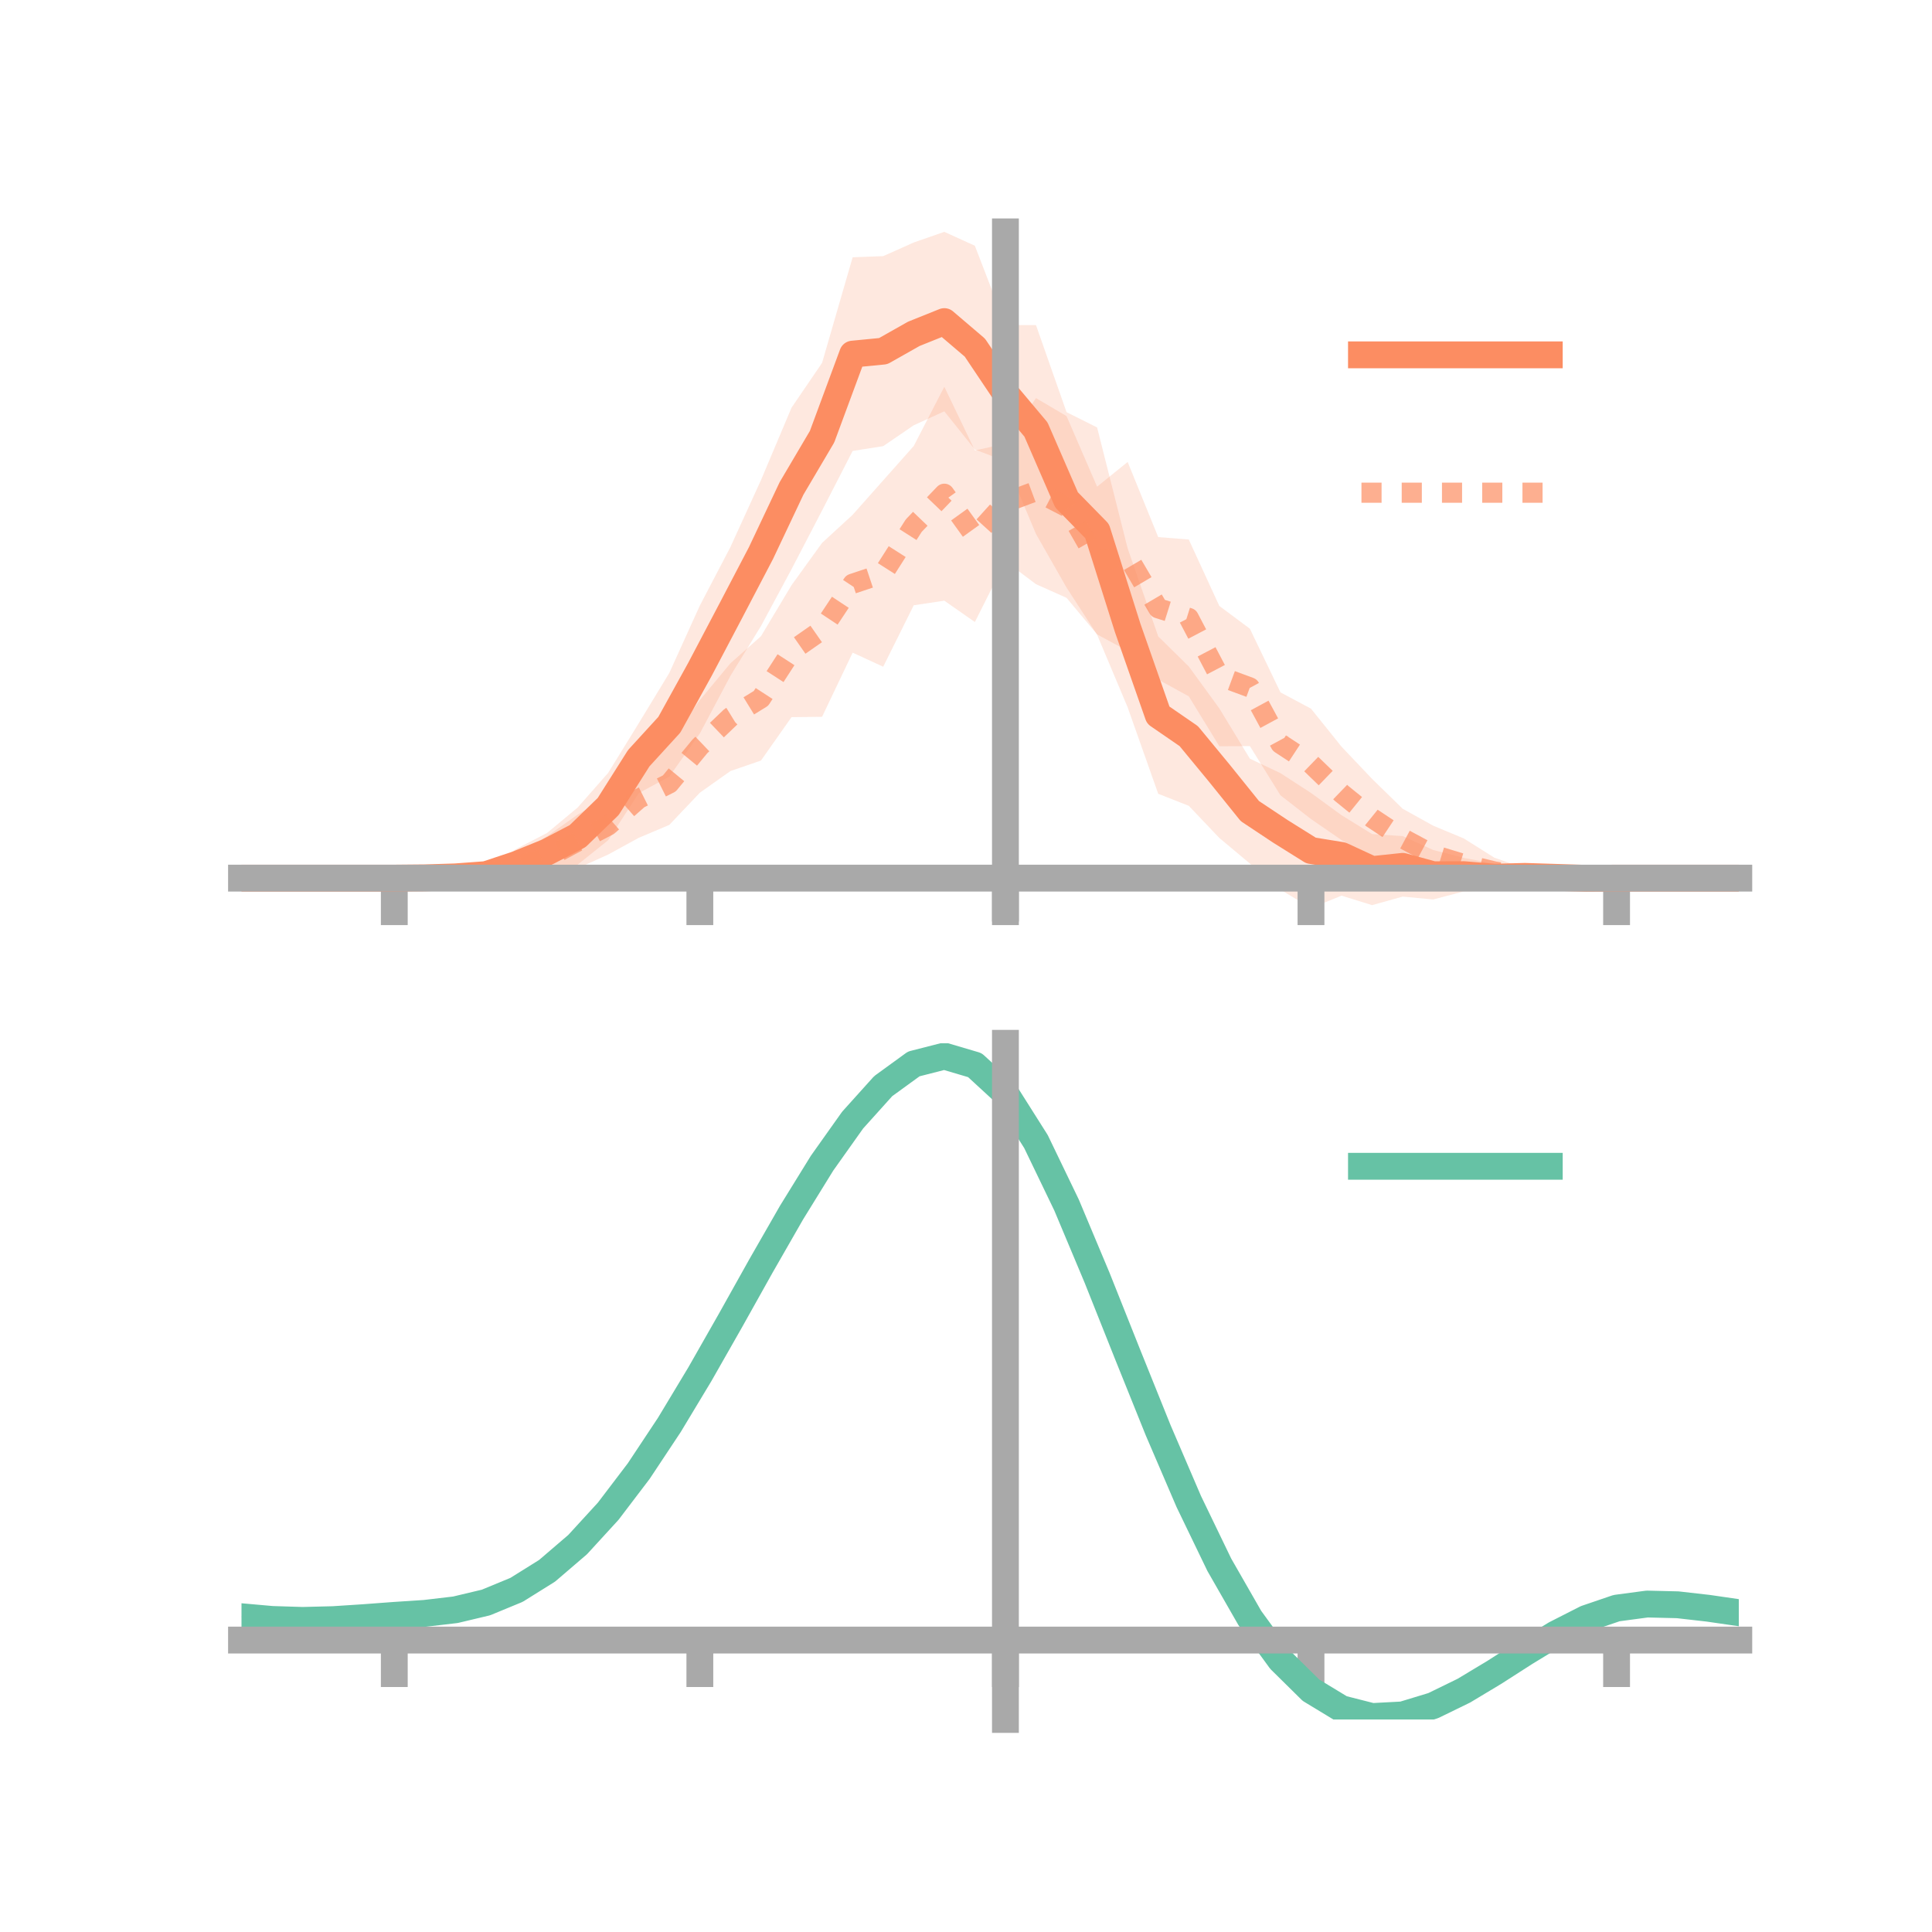 <?xml version="1.0" encoding="utf-8" standalone="no"?>
<!DOCTYPE svg PUBLIC "-//W3C//DTD SVG 1.1//EN"
  "http://www.w3.org/Graphics/SVG/1.1/DTD/svg11.dtd">
<!-- Created with matplotlib (https://matplotlib.org/) -->
<svg height="144pt" version="1.1" viewBox="0 0 144 144" width="144pt" xmlns="http://www.w3.org/2000/svg" xmlns:xlink="http://www.w3.org/1999/xlink">
 <defs>
  <style type="text/css">*{stroke-linecap:butt;stroke-linejoin:round;}</style>
 </defs>
 <g id="figure_1">
  <g id="patch_1">
   <path d="M 0 144 
L 144 144 
L 144 0 
L 0 0 
z
" style="fill:none;"/>
  </g>
  <g id="axes_1">
   <g id="patch_2">
    <path d="M 18 67.68 
L 129.6 67.68 
L 129.6 17.28 
L 18 17.28 
z
" style="fill:none;"/>
   </g>
   <g id="PolyCollection_1">
    <path clip-path="url(#pb449cb19ea)" d="M 18 65.45 
L 18 65.45 
L 20.278 65.45 
L 22.555 65.45 
L 24.833 65.45 
L 27.11 65.45 
L 29.388 65.45 
L 31.665 65.327 
L 33.943 65.036 
L 36.22 64.686 
L 38.498 63.263 
L 40.776 62.085 
L 43.053 60.19 
L 45.331 57.603 
L 47.608 53.906 
L 49.886 50.158 
L 52.163 45.135 
L 54.441 40.776 
L 56.718 35.786 
L 58.996 30.387 
L 61.273 27.046 
L 63.551 19.177 
L 65.829 19.09 
L 68.106 18.073 
L 70.384 17.28 
L 72.661 18.317 
L 74.939 24.232 
L 77.216 24.231 
L 79.494 30.72 
L 81.771 31.858 
L 84.049 40.872 
L 86.327 47.435 
L 88.604 49.674 
L 90.882 52.8 
L 93.159 56.547 
L 95.437 57.625 
L 97.714 59.102 
L 99.992 60.762 
L 102.269 62.167 
L 104.547 62.318 
L 106.824 63.354 
L 109.102 63.942 
L 111.38 64.381 
L 113.657 64.739 
L 115.935 65.039 
L 118.212 65.416 
L 120.49 65.45 
L 122.767 65.45 
L 125.045 65.45 
L 127.322 65.45 
L 129.6 65.45 
L 129.6 65.45 
L 129.6 65.45 
L 127.322 65.45 
L 125.045 65.45 
L 122.767 65.45 
L 120.49 65.45 
L 118.212 65.513 
L 115.935 65.745 
L 113.657 65.901 
L 111.38 66.386 
L 109.102 66.441 
L 106.824 67.042 
L 104.547 66.828 
L 102.269 67.464 
L 99.992 66.758 
L 97.714 67.68 
L 95.437 66.309 
L 93.159 64.363 
L 90.882 62.457 
L 88.604 60.06 
L 86.327 59.166 
L 84.049 52.722 
L 81.771 47.307 
L 79.494 43.794 
L 77.216 39.799 
L 74.939 34.379 
L 72.661 33.503 
L 70.384 30.658 
L 68.106 31.696 
L 65.829 33.253 
L 63.551 33.611 
L 61.273 38.048 
L 58.996 42.425 
L 56.718 46.662 
L 54.441 50.376 
L 52.163 54.668 
L 49.886 57.883 
L 47.608 59.12 
L 45.331 62.621 
L 43.053 64.448 
L 40.776 64.933 
L 38.498 65.605 
L 36.22 65.693 
L 33.943 65.678 
L 31.665 65.53 
L 29.388 65.45 
L 27.11 65.45 
L 24.833 65.45 
L 22.555 65.45 
L 20.278 65.45 
L 18 65.45 
z
" style="fill:#fc8d62;fill-opacity:0.2;"/>
   </g>
   <g id="PolyCollection_2">
    <path clip-path="url(#pb449cb19ea)" d="M 18 65.45 
L 18 65.45 
L 20.278 65.45 
L 22.555 65.45 
L 24.833 65.45 
L 27.11 65.45 
L 29.388 65.45 
L 31.665 65.189 
L 33.943 64.957 
L 36.22 64.385 
L 38.498 63.669 
L 40.776 62.33 
L 43.053 60.716 
L 45.331 59.38 
L 47.608 56.62 
L 49.886 55.311 
L 52.163 52.181 
L 54.441 49.438 
L 56.718 47.422 
L 58.996 43.617 
L 61.273 40.463 
L 63.551 38.37 
L 65.829 35.804 
L 68.106 33.241 
L 70.384 28.827 
L 72.661 33.57 
L 74.939 33.078 
L 77.216 29.671 
L 79.494 31.015 
L 81.771 36.274 
L 84.049 34.431 
L 86.327 40.032 
L 88.604 40.212 
L 90.882 45.164 
L 93.159 46.861 
L 95.437 51.604 
L 97.714 52.82 
L 99.992 55.655 
L 102.269 58.055 
L 104.547 60.279 
L 106.824 61.544 
L 109.102 62.492 
L 111.38 63.926 
L 113.657 64.726 
L 115.935 65.144 
L 118.212 65.359 
L 120.49 65.449 
L 122.767 65.45 
L 125.045 65.45 
L 127.322 65.45 
L 129.6 65.45 
L 129.6 65.45 
L 129.6 65.45 
L 127.322 65.45 
L 125.045 65.45 
L 122.767 65.45 
L 120.49 65.45 
L 118.212 65.557 
L 115.935 65.756 
L 113.657 65.921 
L 111.38 65.975 
L 109.102 66.321 
L 106.824 65.875 
L 104.547 64.696 
L 102.269 63.899 
L 99.992 62.615 
L 97.714 61.046 
L 95.437 59.276 
L 93.159 55.609 
L 90.882 55.62 
L 88.604 51.899 
L 86.327 50.651 
L 84.049 48.519 
L 81.771 47.283 
L 79.494 44.559 
L 77.216 43.541 
L 74.939 41.829 
L 72.661 46.363 
L 70.384 44.772 
L 68.106 45.113 
L 65.829 49.693 
L 63.551 48.646 
L 61.273 53.427 
L 58.996 53.452 
L 56.718 56.687 
L 54.441 57.47 
L 52.163 59.084 
L 49.886 61.483 
L 47.608 62.447 
L 45.331 63.692 
L 43.053 64.72 
L 40.776 65.539 
L 38.498 65.485 
L 36.22 65.777 
L 33.943 65.641 
L 31.665 65.637 
L 29.388 65.45 
L 27.11 65.45 
L 24.833 65.45 
L 22.555 65.45 
L 20.278 65.45 
L 18 65.45 
z
" style="fill:#fc8d62;fill-opacity:0.2;"/>
   </g>
   <g id="matplotlib.axis_1">
    <g id="xtick_1">
     <g id="line2d_1">
      <defs>
       <path d="M 0 0 
L 0 3.5 
" id="md6e5843e34" style="stroke:#a9a9a9;stroke-width:2;"/>
      </defs>
      <g>
       <use style="fill:#a9a9a9;stroke:#a9a9a9;stroke-width:2;" x="29.388" xlink:href="#md6e5843e34" y="65.45"/>
      </g>
     </g>
    </g>
    <g id="xtick_2">
     <g id="line2d_2">
      <g>
       <use style="fill:#a9a9a9;stroke:#a9a9a9;stroke-width:2;" x="52.163" xlink:href="#md6e5843e34" y="65.45"/>
      </g>
     </g>
    </g>
    <g id="xtick_3">
     <g id="line2d_3">
      <g>
       <use style="fill:#a9a9a9;stroke:#a9a9a9;stroke-width:2;" x="74.939" xlink:href="#md6e5843e34" y="65.45"/>
      </g>
     </g>
    </g>
    <g id="xtick_4">
     <g id="line2d_4">
      <g>
       <use style="fill:#a9a9a9;stroke:#a9a9a9;stroke-width:2;" x="97.714" xlink:href="#md6e5843e34" y="65.45"/>
      </g>
     </g>
    </g>
    <g id="xtick_5">
     <g id="line2d_5">
      <g>
       <use style="fill:#a9a9a9;stroke:#a9a9a9;stroke-width:2;" x="120.49" xlink:href="#md6e5843e34" y="65.45"/>
      </g>
     </g>
    </g>
   </g>
   <g id="matplotlib.axis_2"/>
   <g id="line2d_6">
    <path clip-path="url(#pb449cb19ea)" d="M 18 65.45 
L 20.278 65.45 
L 22.555 65.45 
L 24.833 65.45 
L 27.11 65.45 
L 29.388 65.45 
L 31.665 65.429 
L 33.943 65.357 
L 36.22 65.189 
L 38.498 64.434 
L 40.776 63.509 
L 43.053 62.319 
L 45.331 60.112 
L 47.608 56.513 
L 49.886 54.021 
L 52.163 49.902 
L 54.441 45.576 
L 56.718 41.224 
L 58.996 36.406 
L 61.273 32.547 
L 63.551 26.394 
L 65.829 26.172 
L 68.106 24.884 
L 70.384 23.969 
L 72.661 25.91 
L 74.939 29.305 
L 77.216 32.015 
L 79.494 37.257 
L 81.771 39.583 
L 84.049 46.797 
L 86.327 53.3 
L 88.604 54.867 
L 90.882 57.628 
L 93.159 60.455 
L 95.437 61.967 
L 97.714 63.391 
L 99.992 63.76 
L 102.269 64.815 
L 104.547 64.573 
L 106.824 65.198 
L 109.102 65.191 
L 111.38 65.383 
L 113.657 65.32 
L 115.935 65.392 
L 118.212 65.465 
L 120.49 65.45 
L 122.767 65.45 
L 125.045 65.45 
L 127.322 65.45 
L 129.6 65.45 
" style="fill:none;stroke:#fc8d62;stroke-linecap:square;stroke-width:2;"/>
   </g>
   <g id="line2d_7">
    <path clip-path="url(#pb449cb19ea)" d="M 18 65.45 
L 20.278 65.45 
L 22.555 65.45 
L 24.833 65.45 
L 27.11 65.45 
L 29.388 65.45 
L 31.665 65.413 
L 33.943 65.299 
L 36.22 65.081 
L 38.498 64.577 
L 40.776 63.935 
L 43.053 62.718 
L 45.331 61.536 
L 47.608 59.534 
L 49.886 58.397 
L 52.163 55.632 
L 54.441 53.454 
L 56.718 52.054 
L 58.996 48.534 
L 61.273 46.945 
L 63.551 43.508 
L 65.829 42.748 
L 68.106 39.177 
L 70.384 36.8 
L 72.661 39.967 
L 74.939 37.454 
L 77.216 36.606 
L 79.494 37.787 
L 81.771 41.779 
L 84.049 41.475 
L 86.327 45.341 
L 88.604 46.056 
L 90.882 50.392 
L 93.159 51.235 
L 95.437 55.44 
L 97.714 56.933 
L 99.992 59.135 
L 102.269 60.977 
L 104.547 62.487 
L 106.824 63.71 
L 109.102 64.406 
L 111.38 64.951 
L 113.657 65.324 
L 115.935 65.45 
L 118.212 65.458 
L 120.49 65.45 
L 122.767 65.45 
L 125.045 65.45 
L 127.322 65.45 
L 129.6 65.45 
" style="fill:none;stroke:#fc8d62;stroke-dasharray:1.5,1.5;stroke-dashoffset:0;stroke-opacity:0.7;stroke-width:1.5;"/>
   </g>
   <g id="patch_3">
    <path d="M 74.939 67.68 
L 74.939 17.28 
" style="fill:none;stroke:#a9a9a9;stroke-linecap:square;stroke-linejoin:miter;stroke-width:2;"/>
   </g>
   <g id="patch_4">
    <path d="M 129.6 67.68 
L 129.6 17.28 
" style="fill:none;"/>
   </g>
   <g id="patch_5">
    <path d="M 18 65.45 
L 129.6 65.45 
" style="fill:none;stroke:#a9a9a9;stroke-linecap:square;stroke-linejoin:miter;stroke-width:2;"/>
   </g>
   <g id="patch_6">
    <path d="M 18 17.28 
L 129.6 17.28 
" style="fill:none;"/>
   </g>
   <g id="legend_1">
    <g id="line2d_8">
     <path d="M 101.475 26.449 
L 115.475 26.449 
" style="fill:none;stroke:#fc8d62;stroke-linecap:square;stroke-width:2;"/>
    </g>
    <g id="line2d_9"/>
    <g id="text_1">
     <!--   -->
     <g transform="translate(121.075 28.899)scale(0.07 -0.07)">
      <defs>
       <path id="DejaVuSans-32"/>
      </defs>
      <use xlink:href="#DejaVuSans-32"/>
     </g>
    </g>
    <g id="line2d_10">
     <path d="M 101.475 36.724 
L 115.475 36.724 
" style="fill:none;stroke:#fc8d62;stroke-dasharray:1.5,1.5;stroke-dashoffset:0;stroke-opacity:0.7;stroke-width:1.5;"/>
    </g>
    <g id="line2d_11"/>
    <g id="text_2">
     <!--   -->
     <g transform="translate(121.075 39.174)scale(0.07 -0.07)">
      <use xlink:href="#DejaVuSans-32"/>
     </g>
    </g>
   </g>
  </g>
  <g id="axes_2">
   <g id="patch_7">
    <path d="M 18 128.16 
L 129.6 128.16 
L 129.6 77.76 
L 18 77.76 
z
" style="fill:none;"/>
   </g>
   <g id="PolyCollection_3">
    <path clip-path="url(#paa34ca29c9)" d="M 18 120.544 
L 18 120.461 
L 20.278 120.672 
L 22.555 120.744 
L 24.833 120.68 
L 27.11 120.524 
L 29.388 120.346 
L 31.665 120.191 
L 33.943 119.918 
L 36.22 119.37 
L 38.498 118.417 
L 40.776 116.972 
L 43.053 114.982 
L 45.331 112.438 
L 47.608 109.374 
L 49.886 105.855 
L 52.163 101.983 
L 54.441 97.887 
L 56.718 93.72 
L 58.996 89.659 
L 61.273 85.891 
L 63.551 82.616 
L 65.829 80.036 
L 68.106 78.352 
L 70.384 77.76 
L 72.661 78.446 
L 74.939 80.577 
L 77.216 84.233 
L 79.494 89.034 
L 81.771 94.542 
L 84.049 100.349 
L 86.327 106.096 
L 88.604 111.485 
L 90.882 116.279 
L 93.159 120.312 
L 95.437 123.48 
L 97.714 125.748 
L 99.992 127.137 
L 102.269 127.72 
L 104.547 127.605 
L 106.824 126.927 
L 109.102 125.836 
L 111.38 124.493 
L 113.657 123.059 
L 115.935 121.693 
L 118.212 120.548 
L 120.49 119.775 
L 122.767 119.474 
L 125.045 119.534 
L 127.322 119.803 
L 129.6 120.147 
L 129.6 120.256 
L 129.6 120.256 
L 127.322 119.937 
L 125.045 119.687 
L 122.767 119.638 
L 120.49 119.944 
L 118.212 120.726 
L 115.935 121.9 
L 113.657 123.313 
L 111.38 124.801 
L 109.102 126.196 
L 106.824 127.327 
L 104.547 128.032 
L 102.269 128.16 
L 99.992 127.585 
L 97.714 126.212 
L 95.437 123.987 
L 93.159 120.899 
L 90.882 116.986 
L 88.604 112.344 
L 86.327 107.129 
L 84.049 101.564 
L 81.771 95.936 
L 79.494 90.595 
L 77.216 85.938 
L 74.939 82.393 
L 72.661 80.332 
L 70.384 79.673 
L 68.106 80.248 
L 65.829 81.873 
L 63.551 84.354 
L 61.273 87.497 
L 58.996 91.106 
L 56.718 94.989 
L 54.441 98.967 
L 52.163 102.873 
L 49.886 106.564 
L 47.608 109.917 
L 45.331 112.84 
L 43.053 115.271 
L 40.776 117.183 
L 38.498 118.583 
L 36.22 119.512 
L 33.943 120.048 
L 31.665 120.311 
L 29.388 120.455 
L 27.11 120.617 
L 24.833 120.755 
L 22.555 120.805 
L 20.278 120.736 
L 18 120.544 
z
" style="fill:#66c2a5;fill-opacity:0.2;"/>
   </g>
   <g id="matplotlib.axis_3">
    <g id="xtick_6">
     <g id="line2d_12">
      <g>
       <use style="fill:#a9a9a9;stroke:#a9a9a9;stroke-width:2;" x="29.388" xlink:href="#md6e5843e34" y="122.24"/>
      </g>
     </g>
    </g>
    <g id="xtick_7">
     <g id="line2d_13">
      <g>
       <use style="fill:#a9a9a9;stroke:#a9a9a9;stroke-width:2;" x="52.163" xlink:href="#md6e5843e34" y="122.24"/>
      </g>
     </g>
    </g>
    <g id="xtick_8">
     <g id="line2d_14">
      <g>
       <use style="fill:#a9a9a9;stroke:#a9a9a9;stroke-width:2;" x="74.939" xlink:href="#md6e5843e34" y="122.24"/>
      </g>
     </g>
    </g>
    <g id="xtick_9">
     <g id="line2d_15">
      <g>
       <use style="fill:#a9a9a9;stroke:#a9a9a9;stroke-width:2;" x="97.714" xlink:href="#md6e5843e34" y="122.24"/>
      </g>
     </g>
    </g>
    <g id="xtick_10">
     <g id="line2d_16">
      <g>
       <use style="fill:#a9a9a9;stroke:#a9a9a9;stroke-width:2;" x="120.49" xlink:href="#md6e5843e34" y="122.24"/>
      </g>
     </g>
    </g>
   </g>
   <g id="matplotlib.axis_4"/>
   <g id="line2d_17">
    <path clip-path="url(#paa34ca29c9)" d="M 18 120.502 
L 20.278 120.704 
L 22.555 120.775 
L 24.833 120.718 
L 27.11 120.57 
L 29.388 120.4 
L 31.665 120.251 
L 33.943 119.983 
L 36.22 119.441 
L 38.498 118.5 
L 40.776 117.078 
L 43.053 115.126 
L 45.331 112.639 
L 47.608 109.645 
L 49.886 106.21 
L 52.163 102.428 
L 54.441 98.427 
L 56.718 94.355 
L 58.996 90.382 
L 61.273 86.694 
L 63.551 83.485 
L 65.829 80.954 
L 68.106 79.3 
L 70.384 78.717 
L 72.661 79.389 
L 74.939 81.485 
L 77.216 85.086 
L 79.494 89.814 
L 81.771 95.239 
L 84.049 100.956 
L 86.327 106.613 
L 88.604 111.914 
L 90.882 116.633 
L 93.159 120.605 
L 95.437 123.734 
L 97.714 125.98 
L 99.992 127.361 
L 102.269 127.94 
L 104.547 127.819 
L 106.824 127.127 
L 109.102 126.016 
L 111.38 124.647 
L 113.657 123.186 
L 115.935 121.796 
L 118.212 120.637 
L 120.49 119.86 
L 122.767 119.556 
L 125.045 119.611 
L 127.322 119.87 
L 129.6 120.201 
" style="fill:none;stroke:#66c2a5;stroke-linecap:square;stroke-width:2;"/>
   </g>
   <g id="patch_8">
    <path d="M 74.939 128.16 
L 74.939 77.76 
" style="fill:none;stroke:#a9a9a9;stroke-linecap:square;stroke-linejoin:miter;stroke-width:2;"/>
   </g>
   <g id="patch_9">
    <path d="M 129.6 128.16 
L 129.6 77.76 
" style="fill:none;"/>
   </g>
   <g id="patch_10">
    <path d="M 18 122.24 
L 129.6 122.24 
" style="fill:none;stroke:#a9a9a9;stroke-linecap:square;stroke-linejoin:miter;stroke-width:2;"/>
   </g>
   <g id="patch_11">
    <path d="M 18 77.76 
L 129.6 77.76 
" style="fill:none;"/>
   </g>
   <g id="legend_2">
    <g id="line2d_18">
     <path d="M 101.475 86.929 
L 115.475 86.929 
" style="fill:none;stroke:#66c2a5;stroke-linecap:square;stroke-width:2;"/>
    </g>
    <g id="line2d_19"/>
    <g id="text_3">
     <!--   -->
     <g transform="translate(121.075 89.379)scale(0.07 -0.07)">
      <use xlink:href="#DejaVuSans-32"/>
     </g>
    </g>
   </g>
  </g>
 </g>
 <defs>
  <clipPath id="pb449cb19ea">
   <rect height="50.4" width="111.6" x="18" y="17.28"/>
  </clipPath>
  <clipPath id="paa34ca29c9">
   <rect height="50.4" width="111.6" x="18" y="77.76"/>
  </clipPath>
 </defs>
</svg>
